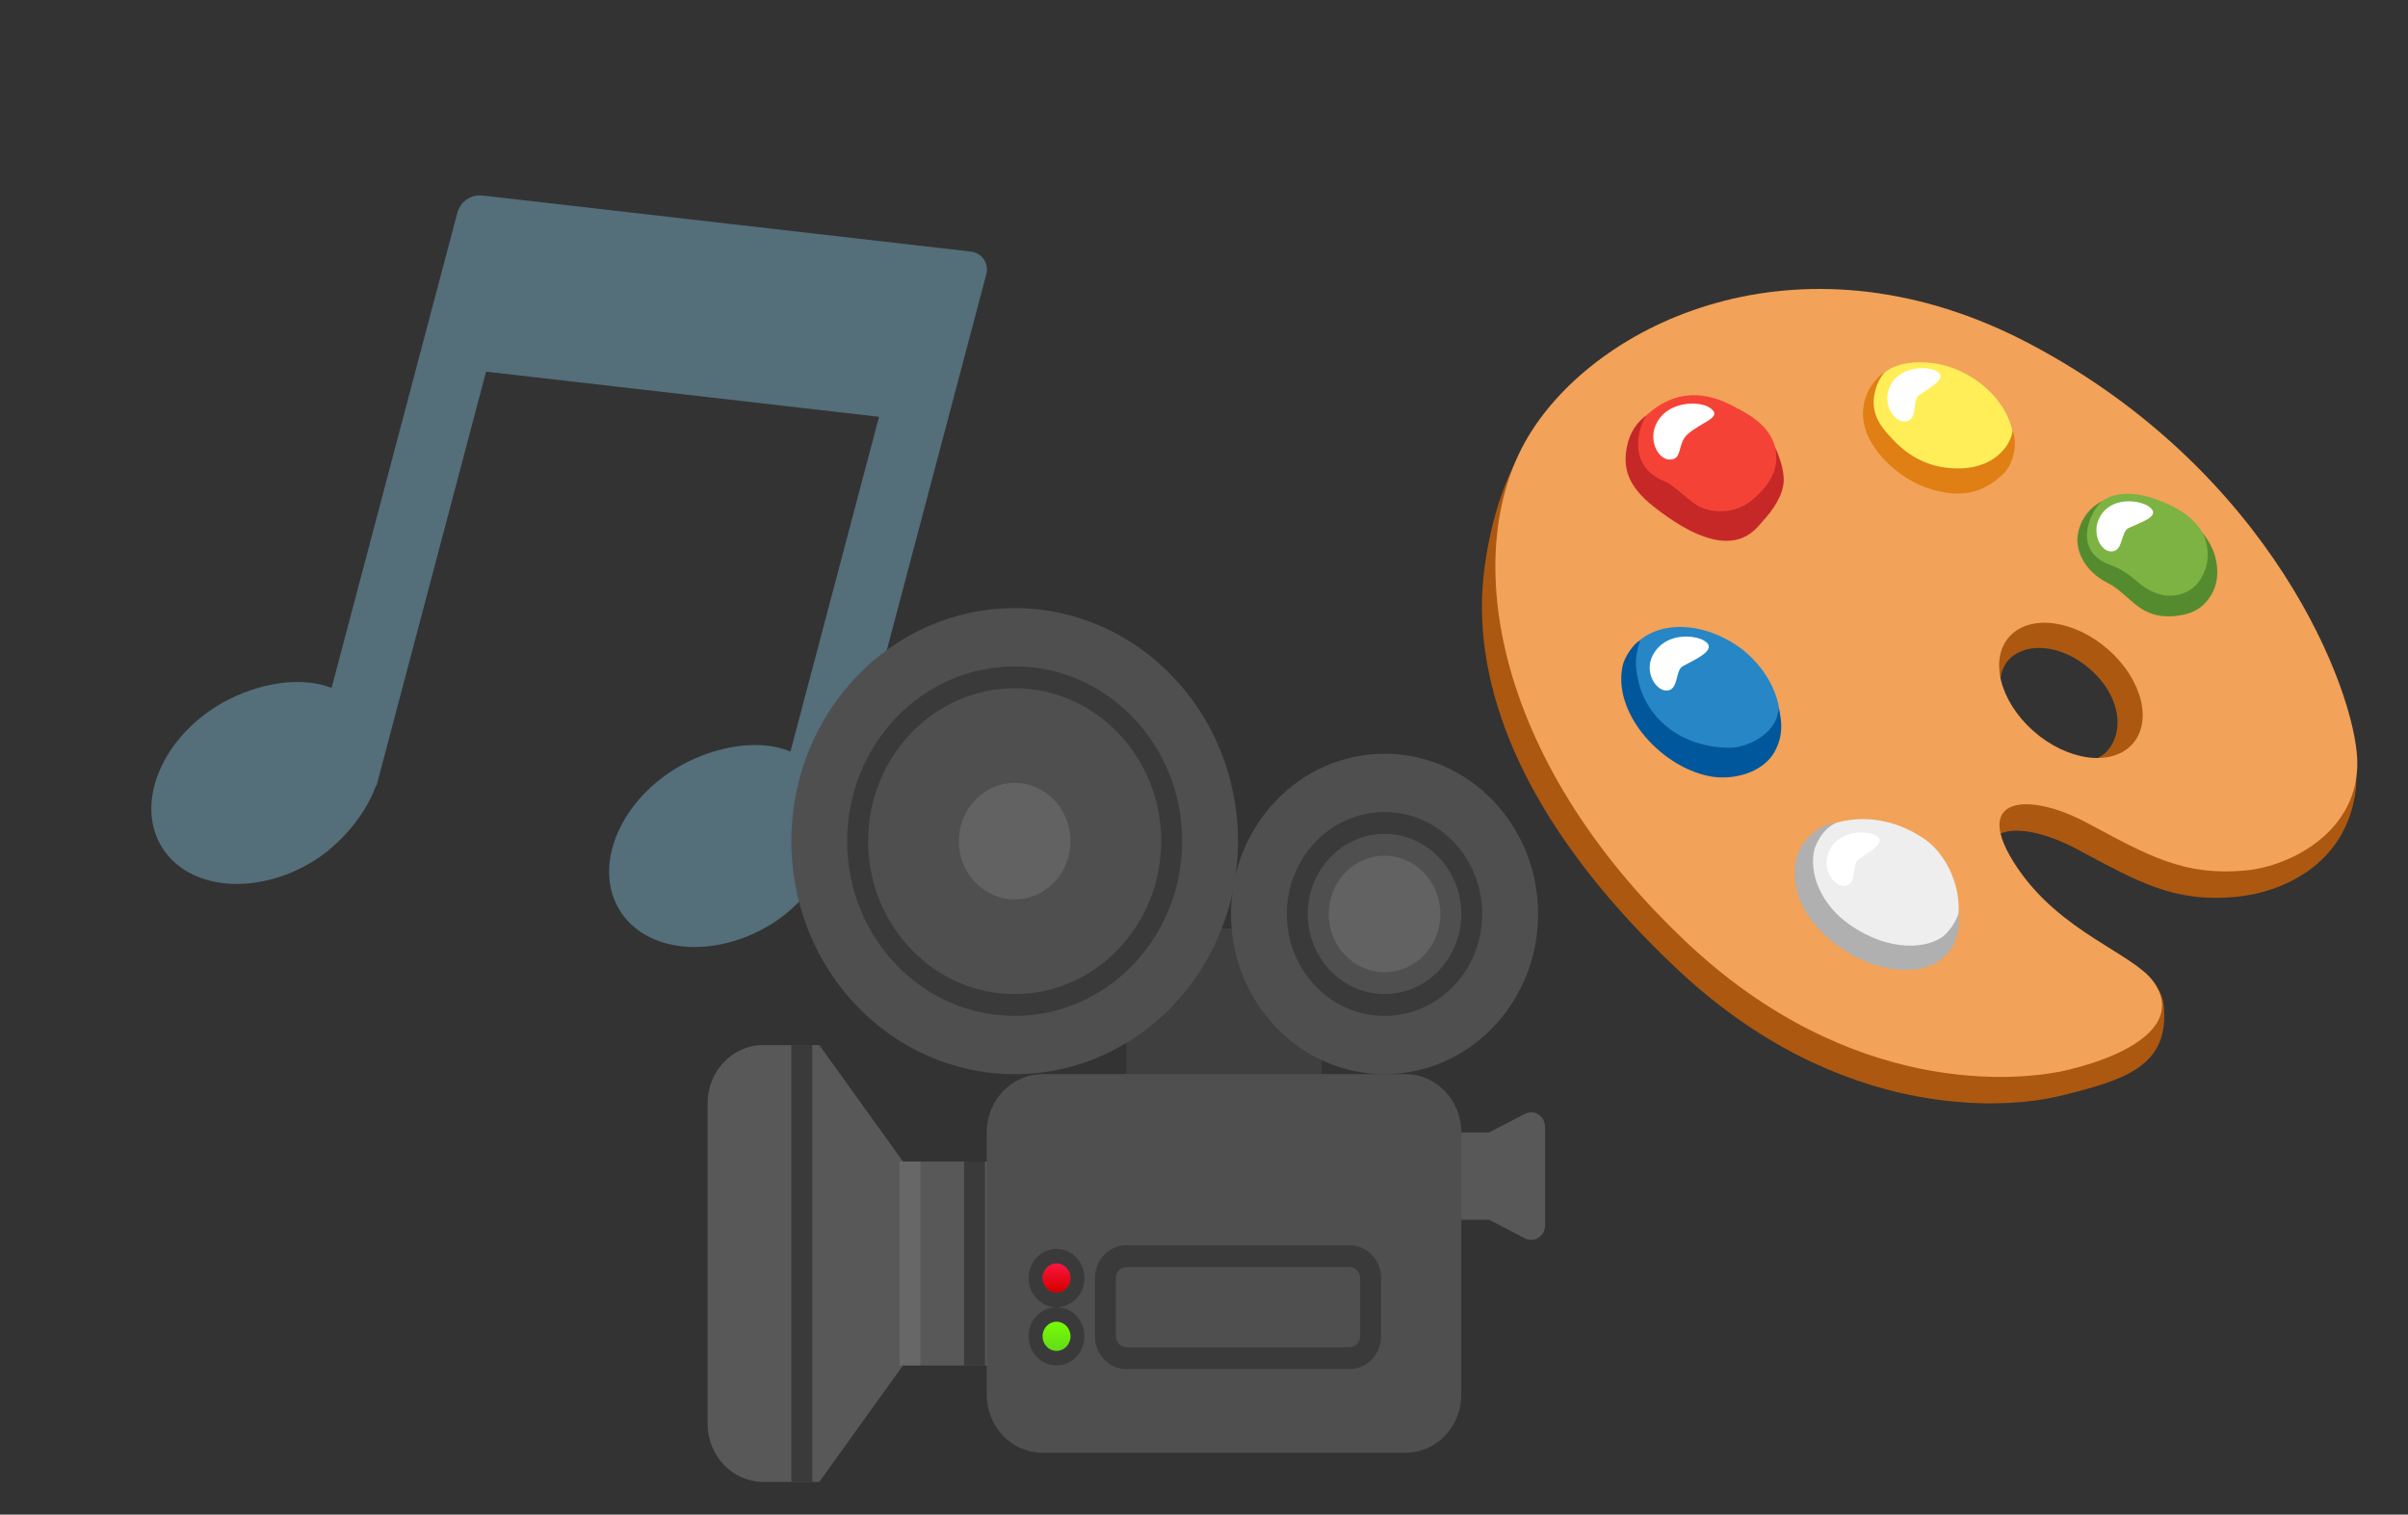 <svg width="62" height="39" viewBox="0 0 62 39" fill="none" xmlns="http://www.w3.org/2000/svg">
<rect x="0" y="0" width="62" height="39" fill="#333333" stroke="none"/>
<g clip-path="url(#clip0_618_15769)">
<path d="M25 6.478L12.423 5.034C12.28 5.018 12.136 5.054 12.018 5.135C11.899 5.216 11.813 5.337 11.776 5.476L8.537 17.715C7.611 17.349 6.393 17.684 5.608 18.166C4.133 19.072 3.486 20.704 4.167 21.812C4.846 22.919 6.595 23.081 8.07 22.174C8.701 21.786 9.39 21.041 9.681 20.231L9.694 20.234L12.515 9.57L22.633 10.732L20.352 19.352C19.423 18.965 18.188 19.301 17.394 19.79C15.919 20.696 15.274 22.329 15.953 23.436C16.633 24.544 18.381 24.705 19.855 23.799C20.507 23.399 21.223 22.616 21.497 21.775L21.501 21.776L25.396 7.057C25.468 6.783 25.281 6.51 25 6.478Z" fill="#546E7A"/>
</g>
<path d="M52.007 9.532C46.281 6.511 41.068 8.663 39.189 11.605C38.574 12.567 38.139 14.317 38.156 15.704C38.19 18.56 39.771 21.742 43.181 24.952C47.377 28.9 51.66 28.555 53.021 28.224C54.735 27.805 55.884 27.449 55.708 25.852C55.686 25.642 55.506 25.261 55.234 25.094C54.362 24.565 52.541 24.29 51.684 23.017C50.439 21.162 51.988 21.069 53.471 21.862C55.059 22.711 55.967 23.242 57.561 23.095C58.729 22.988 60.428 22.284 60.658 20.313C60.864 18.53 58.262 12.832 52.007 9.532ZM54.345 19.222C53.906 19.889 52.822 19.66 52.112 19.03C51.401 18.4 51.309 17.35 51.771 16.938C52.239 16.52 53.121 16.615 53.831 17.245C54.54 17.877 54.688 18.697 54.345 19.222Z" fill="#AC5810"/>
<path d="M52.258 8.851C46.532 5.831 41.306 8.167 39.428 11.109C37.547 14.053 38.364 19.503 43.431 24.271C47.627 28.22 51.909 27.875 53.271 27.543C54.984 27.125 56.194 26.31 55.44 25.269C54.921 24.551 53.059 24.009 51.936 22.337C50.691 20.482 52.239 20.388 53.722 21.181C55.311 22.031 56.218 22.561 57.812 22.415C58.98 22.308 60.746 21.405 60.694 19.578C60.639 17.784 58.513 12.153 52.258 8.851ZM54.894 19.17C54.36 19.747 53.222 19.59 52.352 18.821C51.484 18.05 51.212 16.959 51.746 16.383C52.281 15.806 53.419 15.963 54.289 16.732C55.159 17.501 55.429 18.594 54.894 19.17Z" fill="#F2A259"/>
<path d="M46.429 21.782C46.644 21.231 48.178 20.628 49.588 21.631C49.984 21.912 50.479 22.628 50.428 23.528C50.263 26.468 45.439 24.319 46.429 21.782Z" fill="#EEEEEE"/>
<path d="M41.949 16.798C42.443 16.01 43.641 15.92 44.689 16.601C45.623 17.206 46.403 18.697 45.251 19.672C44.634 20.195 43.568 19.871 42.909 19.366C42.111 18.757 41.419 17.645 41.949 16.798Z" fill="#2686C6"/>
<path d="M48.313 9.926C48.465 9.301 49.524 9.195 50.274 9.474C51.57 9.958 52.157 11.24 51.679 11.955C50.979 12.999 49.455 12.641 48.877 12.043C47.897 11.03 48.186 10.449 48.313 9.926Z" fill="#FFEE58"/>
<path d="M55.821 12.982C56.859 13.454 56.994 14.202 56.796 14.748C56.672 15.085 56.419 15.548 55.901 15.59C55.026 15.661 54.904 14.937 54.279 14.738C53.754 14.572 53.541 13.853 53.747 13.371C53.938 12.927 54.497 12.378 55.821 12.982Z" fill="#7CB342"/>
<path d="M50.057 24.089C49.798 24.324 48.9 24.612 47.76 23.9C47.374 23.658 47.004 23.307 46.796 22.782C46.633 22.37 46.669 21.972 46.742 21.796C46.952 21.288 47.273 21.194 47.273 21.194C46.95 21.172 46.341 21.599 46.239 22.16C46.208 22.336 45.981 23.439 47.441 24.438C48.699 25.3 50.559 25.22 50.438 23.484C50.381 23.697 50.222 23.941 50.057 24.089Z" fill="#B0B0B0"/>
<path d="M45.799 18.231C45.763 18.901 44.979 19.253 44.542 19.255C43.307 19.257 42.197 18.481 42.12 17.099C42.107 16.851 42.229 16.493 42.229 16.493C42.066 16.562 41.835 16.915 41.786 17.114C41.498 18.306 42.699 19.696 43.965 19.977C44.606 20.119 45.414 19.9 45.709 19.326C45.919 18.918 45.877 18.567 45.799 18.231Z" fill="#01579B"/>
<path d="M50.123 12.045C49.282 11.949 48.818 11.4 48.696 11.274C48.362 10.925 48.156 10.586 48.276 10.083C48.313 9.922 48.405 9.716 48.517 9.6C48.381 9.645 48.159 9.939 48.09 10.098C48.019 10.258 47.76 10.856 48.315 11.593C48.658 12.05 49.256 12.566 50.141 12.69C50.769 12.778 51.219 12.553 51.594 12.187C51.849 11.938 51.962 11.375 51.81 11.085C51.834 11.296 51.446 12.197 50.123 12.045Z" fill="#DF7F14"/>
<path d="M57.032 14.318C56.955 14.035 56.736 13.741 56.713 13.726C56.809 13.909 56.998 14.461 56.601 14.997C56.4 15.267 55.796 15.599 55.084 15.021C54.874 14.851 54.705 14.682 54.326 14.543C53.364 14.189 53.784 13.21 54.118 12.906C53.856 13.043 53.617 13.289 53.518 13.664C53.379 14.187 53.722 14.734 54.244 14.997C54.836 15.295 55.028 15.871 55.839 15.871C55.881 15.871 55.924 15.869 55.971 15.865C56.518 15.818 56.749 15.606 56.916 15.348C57.12 15.025 57.126 14.659 57.032 14.318Z" fill="#558B2F"/>
<path d="M42.341 10.745C42.769 10.323 43.513 9.877 44.602 10.445C45.259 10.787 46.022 11.188 45.677 12.575C45.463 13.436 44.211 13.892 43.164 12.933C42.75 12.555 41.175 11.896 42.341 10.745Z" fill="#F44336"/>
<path d="M45.926 12.389C45.939 12.061 45.771 11.662 45.712 11.527C45.722 11.723 45.892 12.22 45.111 12.878C44.839 13.107 44.346 13.281 43.807 13.07C43.532 12.961 43.136 12.505 42.853 12.391C41.801 11.967 42.255 10.84 42.403 10.687C42.165 10.853 41.962 11.12 41.888 11.508C41.79 12.016 41.88 12.496 42.578 13.045C44.557 14.607 45.165 13.666 45.381 13.426C45.653 13.133 45.911 12.751 45.926 12.389Z" fill="#C62828"/>
<path d="M49.826 9.539C49.551 9.41 48.763 9.447 48.611 10.103C48.519 10.497 48.808 10.896 49.08 10.85C49.389 10.797 49.224 10.315 49.41 10.178C49.693 9.972 50.212 9.721 49.826 9.539ZM44.017 10.495C43.746 10.315 42.877 10.313 42.617 10.979C42.459 11.378 42.705 11.841 42.999 11.834C43.335 11.826 43.174 11.431 43.453 11.18C43.806 10.863 44.398 10.746 44.017 10.495ZM43.888 16.503C43.631 16.34 42.87 16.276 42.555 16.872C42.324 17.311 42.641 17.795 42.917 17.782C43.23 17.767 43.125 17.268 43.326 17.155C43.631 16.985 44.248 16.732 43.888 16.503ZM48.263 21.496C47.987 21.366 47.199 21.404 47.047 22.06C46.956 22.454 47.244 22.853 47.516 22.806C47.826 22.754 47.661 22.272 47.846 22.135C48.127 21.929 48.647 21.678 48.263 21.496ZM55.328 13.043C55.08 12.867 54.298 12.764 54.032 13.383C53.873 13.754 54.084 14.198 54.36 14.2C54.673 14.202 54.596 13.7 54.804 13.598C55.117 13.447 55.674 13.291 55.328 13.043Z" fill="white"/>
<g clip-path="url(#clip1_618_15769)">
<path d="M23.25 29.909L21.094 26.909H19.656C18.862 26.909 18.219 27.58 18.219 28.409V36.659C18.219 37.488 18.862 38.159 19.656 38.159H21.094L23.25 35.159H26.844V29.909H23.25Z" fill="#595858"/>
<path d="M20.375 26.909H20.914V38.159H20.375V26.909Z" fill="#3A3A3A"/>
<path d="M39.262 28.681L38.344 29.159H35.469V31.409H38.344L39.262 31.887C39.501 32.011 39.781 31.831 39.781 31.552V29.017C39.781 28.737 39.501 28.555 39.262 28.681Z" fill="#595858"/>
<path d="M29 23.909H34.031V29.159H29V23.909Z" fill="#3F3F3F"/>
<path opacity="0.5" d="M23.16 29.909H23.699V35.159H23.16V29.909Z" fill="#787676"/>
<path d="M24.822 29.909H25.361V35.159H24.822V29.909Z" fill="#3A3A3A"/>
<path d="M26.125 27.659C29.301 27.659 31.875 24.973 31.875 21.659C31.875 18.346 29.301 15.659 26.125 15.659C22.949 15.659 20.375 18.346 20.375 21.659C20.375 24.973 22.949 27.659 26.125 27.659Z" fill="#504F4F"/>
<path d="M35.648 27.659C37.832 27.659 39.602 25.812 39.602 23.534C39.602 21.256 37.832 19.409 35.648 19.409C33.465 19.409 31.695 21.256 31.695 23.534C31.695 25.812 33.465 27.659 35.648 27.659Z" fill="#504F4F"/>
<path d="M36.188 37.409H26.844C26.049 37.409 25.406 36.738 25.406 35.909V29.159C25.406 28.33 26.049 27.659 26.844 27.659H36.188C36.982 27.659 37.625 28.33 37.625 29.159V35.909C37.625 36.738 36.982 37.409 36.188 37.409Z" fill="#504F4F"/>
<path d="M27.203 32.534C27.401 32.534 27.562 32.703 27.562 32.909C27.562 33.115 27.401 33.284 27.203 33.284C27.006 33.284 26.844 33.115 26.844 32.909C26.844 32.703 27.006 32.534 27.203 32.534ZM27.203 32.159C26.806 32.159 26.484 32.495 26.484 32.909C26.484 33.324 26.806 33.659 27.203 33.659C27.6 33.659 27.922 33.324 27.922 32.909C27.922 32.495 27.6 32.159 27.203 32.159ZM27.203 34.034C27.401 34.034 27.562 34.203 27.562 34.409C27.562 34.615 27.401 34.784 27.203 34.784C27.006 34.784 26.844 34.615 26.844 34.409C26.844 34.203 27.006 34.034 27.203 34.034ZM27.203 33.659C26.806 33.659 26.484 33.995 26.484 34.409C26.484 34.824 26.806 35.159 27.203 35.159C27.6 35.159 27.922 34.824 27.922 34.409C27.922 33.995 27.6 33.659 27.203 33.659Z" fill="#3A3A3A"/>
<path d="M29 34.972C28.703 34.972 28.461 34.719 28.461 34.409V32.909C28.461 32.6 28.703 32.347 29 32.347H34.75C35.047 32.347 35.289 32.6 35.289 32.909V34.409C35.289 34.719 35.047 34.972 34.75 34.972H29Z" fill="#504F4F"/>
<path d="M34.75 32.628C34.899 32.628 35.02 32.754 35.02 32.909V34.409C35.02 34.565 34.899 34.69 34.75 34.69H29C28.851 34.69 28.73 34.565 28.73 34.409V32.909C28.73 32.754 28.851 32.628 29 32.628H34.75ZM34.75 32.065H29C28.554 32.065 28.191 32.444 28.191 32.909V34.409C28.191 34.874 28.554 35.253 29 35.253H34.75C35.196 35.253 35.559 34.874 35.559 34.409V32.909C35.559 32.444 35.196 32.065 34.75 32.065Z" fill="#3A3A3A"/>
<path d="M26.125 25.878C28.358 25.878 30.168 23.989 30.168 21.659C30.168 19.329 28.358 17.44 26.125 17.44C23.892 17.44 22.082 19.329 22.082 21.659C22.082 23.989 23.892 25.878 26.125 25.878Z" fill="#504F4F"/>
<path d="M26.125 17.722C28.206 17.722 29.898 19.488 29.898 21.659C29.898 23.83 28.206 25.597 26.125 25.597C24.044 25.597 22.352 23.83 22.352 21.659C22.352 19.488 24.044 17.722 26.125 17.722ZM26.125 17.159C23.744 17.159 21.812 19.175 21.812 21.659C21.812 24.144 23.744 26.159 26.125 26.159C28.506 26.159 30.438 24.144 30.438 21.659C30.438 19.175 28.506 17.159 26.125 17.159Z" fill="#3A3A3A"/>
<path d="M35.648 25.878C36.889 25.878 37.895 24.829 37.895 23.534C37.895 22.24 36.889 21.19 35.648 21.19C34.408 21.19 33.402 22.24 33.402 23.534C33.402 24.829 34.408 25.878 35.648 25.878Z" fill="#504F4F"/>
<path d="M35.648 21.472C36.739 21.472 37.625 22.396 37.625 23.534C37.625 24.672 36.739 25.597 35.648 25.597C34.558 25.597 33.672 24.672 33.672 23.534C33.672 22.396 34.558 21.472 35.648 21.472ZM35.648 20.909C34.26 20.909 33.133 22.085 33.133 23.534C33.133 24.984 34.26 26.159 35.648 26.159C37.037 26.159 38.164 24.984 38.164 23.534C38.164 22.085 37.037 20.909 35.648 20.909Z" fill="#3A3A3A"/>
<path d="M26.125 23.159C26.919 23.159 27.562 22.488 27.562 21.659C27.562 20.831 26.919 20.159 26.125 20.159C25.331 20.159 24.688 20.831 24.688 21.659C24.688 22.488 25.331 23.159 26.125 23.159Z" fill="#636262"/>
<path d="M35.648 25.034C36.442 25.034 37.086 24.363 37.086 23.534C37.086 22.706 36.442 22.034 35.648 22.034C34.855 22.034 34.211 22.706 34.211 23.534C34.211 24.363 34.855 25.034 35.648 25.034Z" fill="#636262"/>
<path d="M27.203 33.284C27.402 33.284 27.562 33.116 27.562 32.909C27.562 32.702 27.402 32.534 27.203 32.534C27.005 32.534 26.844 32.702 26.844 32.909C26.844 33.116 27.005 33.284 27.203 33.284Z" fill="url(#paint0_linear_618_15769)"/>
<path d="M27.203 34.784C27.402 34.784 27.562 34.616 27.562 34.409C27.562 34.202 27.402 34.034 27.203 34.034C27.005 34.034 26.844 34.202 26.844 34.409C26.844 34.616 27.005 34.784 27.203 34.784Z" fill="url(#paint1_linear_618_15769)"/>
</g>
<defs>
<linearGradient id="paint0_linear_618_15769" x1="27.203" y1="32.487" x2="27.203" y2="33.241" gradientUnits="userSpaceOnUse">
<stop stop-color="#FF1744"/>
<stop offset="1" stop-color="#D50000"/>
</linearGradient>
<linearGradient id="paint1_linear_618_15769" x1="27.203" y1="33.987" x2="27.203" y2="34.741" gradientUnits="userSpaceOnUse">
<stop stop-color="#76FF03"/>
<stop offset="1" stop-color="#64DD17"/>
</linearGradient>
<clipPath id="clip0_618_15769">
<rect width="23.766" height="23.766" fill="white" transform="translate(6.58) rotate(14.822)"/>
</clipPath>
<clipPath id="clip1_618_15769">
<rect width="23" height="24" fill="white" transform="translate(17.5 14.909)"/>
</clipPath>
</defs>
</svg>
